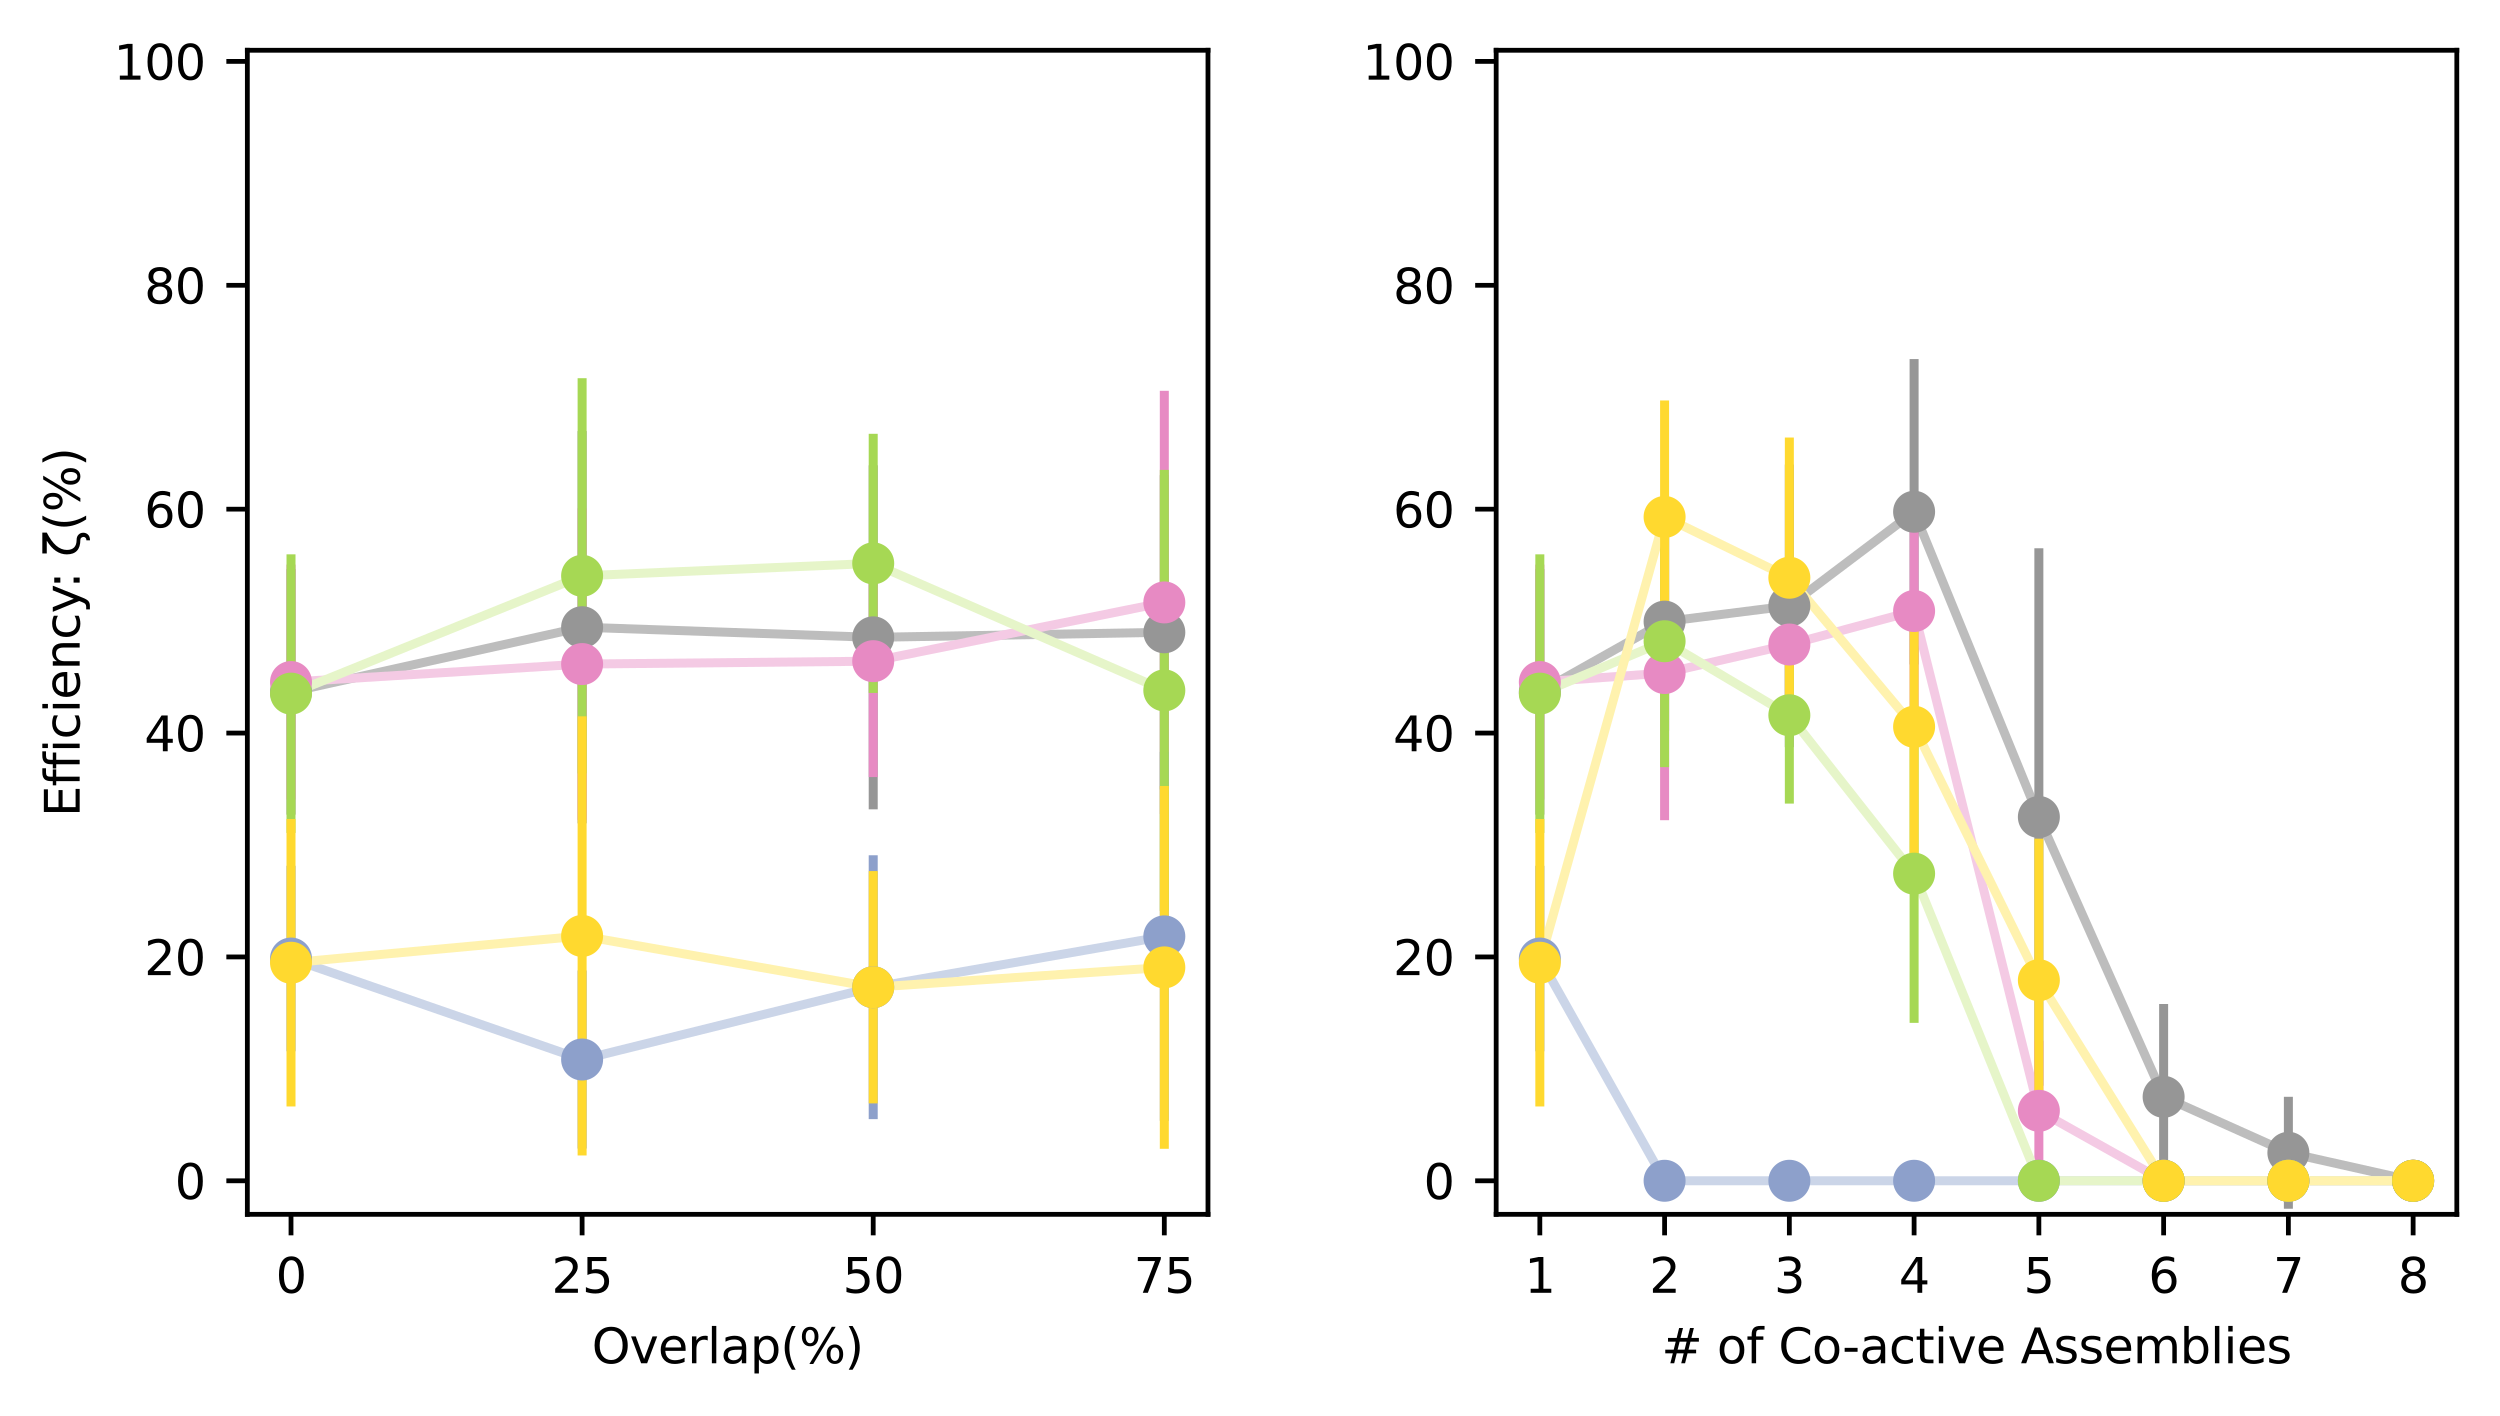 <?xml version="1.0" encoding="utf-8" standalone="no"?>
<!DOCTYPE svg PUBLIC "-//W3C//DTD SVG 1.1//EN"
  "http://www.w3.org/Graphics/SVG/1.1/DTD/svg11.dtd">
<svg xmlns:xlink="http://www.w3.org/1999/xlink" width="416.709pt" height="236.099pt" viewBox="0 0 416.709 236.099" xmlns="http://www.w3.org/2000/svg" version="1.1">
 <defs>
  <style type="text/css">*{stroke-linejoin: round; stroke-linecap: butt}</style>
 </defs>
 <g id="figure_1">
  <g id="patch_1">
   <path d="M 0 236.099 
L 416.709 236.099 
L 416.709 -0 
L 0 -0 
z
" style="fill: #ffffff"/>
  </g>
  <g id="axes_1">
   <g id="patch_2">
    <path d="M 41.229 202.414 
L 201.35 202.414 
L 201.35 8.374 
L 41.229 8.374 
z
" style="fill: #ffffff"/>
   </g>
   <g id="matplotlib.axis_1">
    <g id="xtick_1">
     <g id="line2d_1">
      <defs>
       <path id="me0c9d91243" d="M 0 0 
L 0 3.5 
" style="stroke: #000000; stroke-width: 0.8"/>
      </defs>
      <g>
       <use xlink:href="#me0c9d91243" x="48.507" y="202.414" style="stroke: #000000; stroke-width: 0.8"/>
      </g>
     </g>
     <g id="text_1">
      <!-- 0 -->
      <g transform="translate(45.962 215.492) scale(0.08 -0.08)">
       <defs>
        <path id="DejaVuSans-30" d="M 2034 4250 
Q 1547 4250 1301 3770 
Q 1056 3291 1056 2328 
Q 1056 1369 1301 889 
Q 1547 409 2034 409 
Q 2525 409 2770 889 
Q 3016 1369 3016 2328 
Q 3016 3291 2770 3770 
Q 2525 4250 2034 4250 
z
M 2034 4750 
Q 2819 4750 3233 4129 
Q 3647 3509 3647 2328 
Q 3647 1150 3233 529 
Q 2819 -91 2034 -91 
Q 1250 -91 836 529 
Q 422 1150 422 2328 
Q 422 3509 836 4129 
Q 1250 4750 2034 4750 
z
" transform="scale(0.016)"/>
       </defs>
       <use xlink:href="#DejaVuSans-30"/>
      </g>
     </g>
    </g>
    <g id="xtick_2">
     <g id="line2d_2">
      <g>
       <use xlink:href="#me0c9d91243" x="97.029" y="202.414" style="stroke: #000000; stroke-width: 0.8"/>
      </g>
     </g>
     <g id="text_2">
      <!-- 25 -->
      <g transform="translate(91.939 215.492) scale(0.08 -0.08)">
       <defs>
        <path id="DejaVuSans-32" d="M 1228 531 
L 3431 531 
L 3431 0 
L 469 0 
L 469 531 
Q 828 903 1448 1529 
Q 2069 2156 2228 2338 
Q 2531 2678 2651 2914 
Q 2772 3150 2772 3378 
Q 2772 3750 2511 3984 
Q 2250 4219 1831 4219 
Q 1534 4219 1204 4116 
Q 875 4013 500 3803 
L 500 4441 
Q 881 4594 1212 4672 
Q 1544 4750 1819 4750 
Q 2544 4750 2975 4387 
Q 3406 4025 3406 3419 
Q 3406 3131 3298 2873 
Q 3191 2616 2906 2266 
Q 2828 2175 2409 1742 
Q 1991 1309 1228 531 
z
" transform="scale(0.016)"/>
        <path id="DejaVuSans-35" d="M 691 4666 
L 3169 4666 
L 3169 4134 
L 1269 4134 
L 1269 2991 
Q 1406 3038 1543 3061 
Q 1681 3084 1819 3084 
Q 2600 3084 3056 2656 
Q 3513 2228 3513 1497 
Q 3513 744 3044 326 
Q 2575 -91 1722 -91 
Q 1428 -91 1123 -41 
Q 819 9 494 109 
L 494 744 
Q 775 591 1075 516 
Q 1375 441 1709 441 
Q 2250 441 2565 725 
Q 2881 1009 2881 1497 
Q 2881 1984 2565 2268 
Q 2250 2553 1709 2553 
Q 1456 2553 1204 2497 
Q 953 2441 691 2322 
L 691 4666 
z
" transform="scale(0.016)"/>
       </defs>
       <use xlink:href="#DejaVuSans-32"/>
       <use xlink:href="#DejaVuSans-35" x="63.623"/>
      </g>
     </g>
    </g>
    <g id="xtick_3">
     <g id="line2d_3">
      <g>
       <use xlink:href="#me0c9d91243" x="145.55" y="202.414" style="stroke: #000000; stroke-width: 0.8"/>
      </g>
     </g>
     <g id="text_3">
      <!-- 50 -->
      <g transform="translate(140.46 215.492) scale(0.08 -0.08)">
       <use xlink:href="#DejaVuSans-35"/>
       <use xlink:href="#DejaVuSans-30" x="63.623"/>
      </g>
     </g>
    </g>
    <g id="xtick_4">
     <g id="line2d_4">
      <g>
       <use xlink:href="#me0c9d91243" x="194.072" y="202.414" style="stroke: #000000; stroke-width: 0.8"/>
      </g>
     </g>
     <g id="text_4">
      <!-- 75 -->
      <g transform="translate(188.982 215.492) scale(0.08 -0.08)">
       <defs>
        <path id="DejaVuSans-37" d="M 525 4666 
L 3525 4666 
L 3525 4397 
L 1831 0 
L 1172 0 
L 2766 4134 
L 525 4134 
L 525 4666 
z
" transform="scale(0.016)"/>
       </defs>
       <use xlink:href="#DejaVuSans-37"/>
       <use xlink:href="#DejaVuSans-35" x="63.623"/>
      </g>
     </g>
    </g>
    <g id="text_5">
     <!-- Overlap(%) -->
     <g transform="translate(98.644 227.235) scale(0.08 -0.08)">
      <defs>
       <path id="DejaVuSans-4f" d="M 2522 4238 
Q 1834 4238 1429 3725 
Q 1025 3213 1025 2328 
Q 1025 1447 1429 934 
Q 1834 422 2522 422 
Q 3209 422 3611 934 
Q 4013 1447 4013 2328 
Q 4013 3213 3611 3725 
Q 3209 4238 2522 4238 
z
M 2522 4750 
Q 3503 4750 4090 4092 
Q 4678 3434 4678 2328 
Q 4678 1225 4090 567 
Q 3503 -91 2522 -91 
Q 1538 -91 948 565 
Q 359 1222 359 2328 
Q 359 3434 948 4092 
Q 1538 4750 2522 4750 
z
" transform="scale(0.016)"/>
       <path id="DejaVuSans-76" d="M 191 3500 
L 800 3500 
L 1894 563 
L 2988 3500 
L 3597 3500 
L 2284 0 
L 1503 0 
L 191 3500 
z
" transform="scale(0.016)"/>
       <path id="DejaVuSans-65" d="M 3597 1894 
L 3597 1613 
L 953 1613 
Q 991 1019 1311 708 
Q 1631 397 2203 397 
Q 2534 397 2845 478 
Q 3156 559 3463 722 
L 3463 178 
Q 3153 47 2828 -22 
Q 2503 -91 2169 -91 
Q 1331 -91 842 396 
Q 353 884 353 1716 
Q 353 2575 817 3079 
Q 1281 3584 2069 3584 
Q 2775 3584 3186 3129 
Q 3597 2675 3597 1894 
z
M 3022 2063 
Q 3016 2534 2758 2815 
Q 2500 3097 2075 3097 
Q 1594 3097 1305 2825 
Q 1016 2553 972 2059 
L 3022 2063 
z
" transform="scale(0.016)"/>
       <path id="DejaVuSans-72" d="M 2631 2963 
Q 2534 3019 2420 3045 
Q 2306 3072 2169 3072 
Q 1681 3072 1420 2755 
Q 1159 2438 1159 1844 
L 1159 0 
L 581 0 
L 581 3500 
L 1159 3500 
L 1159 2956 
Q 1341 3275 1631 3429 
Q 1922 3584 2338 3584 
Q 2397 3584 2469 3576 
Q 2541 3569 2628 3553 
L 2631 2963 
z
" transform="scale(0.016)"/>
       <path id="DejaVuSans-6c" d="M 603 4863 
L 1178 4863 
L 1178 0 
L 603 0 
L 603 4863 
z
" transform="scale(0.016)"/>
       <path id="DejaVuSans-61" d="M 2194 1759 
Q 1497 1759 1228 1600 
Q 959 1441 959 1056 
Q 959 750 1161 570 
Q 1363 391 1709 391 
Q 2188 391 2477 730 
Q 2766 1069 2766 1631 
L 2766 1759 
L 2194 1759 
z
M 3341 1997 
L 3341 0 
L 2766 0 
L 2766 531 
Q 2569 213 2275 61 
Q 1981 -91 1556 -91 
Q 1019 -91 701 211 
Q 384 513 384 1019 
Q 384 1609 779 1909 
Q 1175 2209 1959 2209 
L 2766 2209 
L 2766 2266 
Q 2766 2663 2505 2880 
Q 2244 3097 1772 3097 
Q 1472 3097 1187 3025 
Q 903 2953 641 2809 
L 641 3341 
Q 956 3463 1253 3523 
Q 1550 3584 1831 3584 
Q 2591 3584 2966 3190 
Q 3341 2797 3341 1997 
z
" transform="scale(0.016)"/>
       <path id="DejaVuSans-70" d="M 1159 525 
L 1159 -1331 
L 581 -1331 
L 581 3500 
L 1159 3500 
L 1159 2969 
Q 1341 3281 1617 3432 
Q 1894 3584 2278 3584 
Q 2916 3584 3314 3078 
Q 3713 2572 3713 1747 
Q 3713 922 3314 415 
Q 2916 -91 2278 -91 
Q 1894 -91 1617 61 
Q 1341 213 1159 525 
z
M 3116 1747 
Q 3116 2381 2855 2742 
Q 2594 3103 2138 3103 
Q 1681 3103 1420 2742 
Q 1159 2381 1159 1747 
Q 1159 1113 1420 752 
Q 1681 391 2138 391 
Q 2594 391 2855 752 
Q 3116 1113 3116 1747 
z
" transform="scale(0.016)"/>
       <path id="DejaVuSans-28" d="M 1984 4856 
Q 1566 4138 1362 3434 
Q 1159 2731 1159 2009 
Q 1159 1288 1364 580 
Q 1569 -128 1984 -844 
L 1484 -844 
Q 1016 -109 783 600 
Q 550 1309 550 2009 
Q 550 2706 781 3412 
Q 1013 4119 1484 4856 
L 1984 4856 
z
" transform="scale(0.016)"/>
       <path id="DejaVuSans-25" d="M 4653 2053 
Q 4381 2053 4226 1822 
Q 4072 1591 4072 1178 
Q 4072 772 4226 539 
Q 4381 306 4653 306 
Q 4919 306 5073 539 
Q 5228 772 5228 1178 
Q 5228 1588 5073 1820 
Q 4919 2053 4653 2053 
z
M 4653 2450 
Q 5147 2450 5437 2106 
Q 5728 1763 5728 1178 
Q 5728 594 5436 251 
Q 5144 -91 4653 -91 
Q 4153 -91 3862 251 
Q 3572 594 3572 1178 
Q 3572 1766 3864 2108 
Q 4156 2450 4653 2450 
z
M 1428 4353 
Q 1159 4353 1004 4120 
Q 850 3888 850 3481 
Q 850 3069 1003 2837 
Q 1156 2606 1428 2606 
Q 1700 2606 1854 2837 
Q 2009 3069 2009 3481 
Q 2009 3884 1853 4118 
Q 1697 4353 1428 4353 
z
M 4250 4750 
L 4750 4750 
L 1831 -91 
L 1331 -91 
L 4250 4750 
z
M 1428 4750 
Q 1922 4750 2215 4408 
Q 2509 4066 2509 3481 
Q 2509 2891 2217 2550 
Q 1925 2209 1428 2209 
Q 931 2209 642 2551 
Q 353 2894 353 3481 
Q 353 4063 643 4406 
Q 934 4750 1428 4750 
z
" transform="scale(0.016)"/>
       <path id="DejaVuSans-29" d="M 513 4856 
L 1013 4856 
Q 1481 4119 1714 3412 
Q 1947 2706 1947 2009 
Q 1947 1309 1714 600 
Q 1481 -109 1013 -844 
L 513 -844 
Q 928 -128 1133 580 
Q 1338 1288 1338 2009 
Q 1338 2731 1133 3434 
Q 928 4138 513 4856 
z
" transform="scale(0.016)"/>
      </defs>
      <use xlink:href="#DejaVuSans-4f"/>
      <use xlink:href="#DejaVuSans-76" x="78.711"/>
      <use xlink:href="#DejaVuSans-65" x="137.891"/>
      <use xlink:href="#DejaVuSans-72" x="199.414"/>
      <use xlink:href="#DejaVuSans-6c" x="240.527"/>
      <use xlink:href="#DejaVuSans-61" x="268.311"/>
      <use xlink:href="#DejaVuSans-70" x="329.59"/>
      <use xlink:href="#DejaVuSans-28" x="393.066"/>
      <use xlink:href="#DejaVuSans-25" x="432.08"/>
      <use xlink:href="#DejaVuSans-29" x="527.1"/>
     </g>
    </g>
   </g>
   <g id="matplotlib.axis_2">
    <g id="ytick_1">
     <g id="line2d_5">
      <defs>
       <path id="mbb89f19260" d="M 0 0 
L -3.5 0 
" style="stroke: #000000; stroke-width: 0.8"/>
      </defs>
      <g>
       <use xlink:href="#mbb89f19260" x="41.229" y="196.816" style="stroke: #000000; stroke-width: 0.8"/>
      </g>
     </g>
     <g id="text_6">
      <!-- 0 -->
      <g transform="translate(29.139 199.856) scale(0.08 -0.08)">
       <use xlink:href="#DejaVuSans-30"/>
      </g>
     </g>
    </g>
    <g id="ytick_2">
     <g id="line2d_6">
      <g>
       <use xlink:href="#mbb89f19260" x="41.229" y="159.501" style="stroke: #000000; stroke-width: 0.8"/>
      </g>
     </g>
     <g id="text_7">
      <!-- 20 -->
      <g transform="translate(24.049 162.54) scale(0.08 -0.08)">
       <use xlink:href="#DejaVuSans-32"/>
       <use xlink:href="#DejaVuSans-30" x="63.623"/>
      </g>
     </g>
    </g>
    <g id="ytick_3">
     <g id="line2d_7">
      <g>
       <use xlink:href="#mbb89f19260" x="41.229" y="122.186" style="stroke: #000000; stroke-width: 0.8"/>
      </g>
     </g>
     <g id="text_8">
      <!-- 40 -->
      <g transform="translate(24.049 125.225) scale(0.08 -0.08)">
       <defs>
        <path id="DejaVuSans-34" d="M 2419 4116 
L 825 1625 
L 2419 1625 
L 2419 4116 
z
M 2253 4666 
L 3047 4666 
L 3047 1625 
L 3713 1625 
L 3713 1100 
L 3047 1100 
L 3047 0 
L 2419 0 
L 2419 1100 
L 313 1100 
L 313 1709 
L 2253 4666 
z
" transform="scale(0.016)"/>
       </defs>
       <use xlink:href="#DejaVuSans-34"/>
       <use xlink:href="#DejaVuSans-30" x="63.623"/>
      </g>
     </g>
    </g>
    <g id="ytick_4">
     <g id="line2d_8">
      <g>
       <use xlink:href="#mbb89f19260" x="41.229" y="84.87" style="stroke: #000000; stroke-width: 0.8"/>
      </g>
     </g>
     <g id="text_9">
      <!-- 60 -->
      <g transform="translate(24.049 87.91) scale(0.08 -0.08)">
       <defs>
        <path id="DejaVuSans-36" d="M 2113 2584 
Q 1688 2584 1439 2293 
Q 1191 2003 1191 1497 
Q 1191 994 1439 701 
Q 1688 409 2113 409 
Q 2538 409 2786 701 
Q 3034 994 3034 1497 
Q 3034 2003 2786 2293 
Q 2538 2584 2113 2584 
z
M 3366 4563 
L 3366 3988 
Q 3128 4100 2886 4159 
Q 2644 4219 2406 4219 
Q 1781 4219 1451 3797 
Q 1122 3375 1075 2522 
Q 1259 2794 1537 2939 
Q 1816 3084 2150 3084 
Q 2853 3084 3261 2657 
Q 3669 2231 3669 1497 
Q 3669 778 3244 343 
Q 2819 -91 2113 -91 
Q 1303 -91 875 529 
Q 447 1150 447 2328 
Q 447 3434 972 4092 
Q 1497 4750 2381 4750 
Q 2619 4750 2861 4703 
Q 3103 4656 3366 4563 
z
" transform="scale(0.016)"/>
       </defs>
       <use xlink:href="#DejaVuSans-36"/>
       <use xlink:href="#DejaVuSans-30" x="63.623"/>
      </g>
     </g>
    </g>
    <g id="ytick_5">
     <g id="line2d_9">
      <g>
       <use xlink:href="#mbb89f19260" x="41.229" y="47.555" style="stroke: #000000; stroke-width: 0.8"/>
      </g>
     </g>
     <g id="text_10">
      <!-- 80 -->
      <g transform="translate(24.049 50.594) scale(0.08 -0.08)">
       <defs>
        <path id="DejaVuSans-38" d="M 2034 2216 
Q 1584 2216 1326 1975 
Q 1069 1734 1069 1313 
Q 1069 891 1326 650 
Q 1584 409 2034 409 
Q 2484 409 2743 651 
Q 3003 894 3003 1313 
Q 3003 1734 2745 1975 
Q 2488 2216 2034 2216 
z
M 1403 2484 
Q 997 2584 770 2862 
Q 544 3141 544 3541 
Q 544 4100 942 4425 
Q 1341 4750 2034 4750 
Q 2731 4750 3128 4425 
Q 3525 4100 3525 3541 
Q 3525 3141 3298 2862 
Q 3072 2584 2669 2484 
Q 3125 2378 3379 2068 
Q 3634 1759 3634 1313 
Q 3634 634 3220 271 
Q 2806 -91 2034 -91 
Q 1263 -91 848 271 
Q 434 634 434 1313 
Q 434 1759 690 2068 
Q 947 2378 1403 2484 
z
M 1172 3481 
Q 1172 3119 1398 2916 
Q 1625 2713 2034 2713 
Q 2441 2713 2670 2916 
Q 2900 3119 2900 3481 
Q 2900 3844 2670 4047 
Q 2441 4250 2034 4250 
Q 1625 4250 1398 4047 
Q 1172 3844 1172 3481 
z
" transform="scale(0.016)"/>
       </defs>
       <use xlink:href="#DejaVuSans-38"/>
       <use xlink:href="#DejaVuSans-30" x="63.623"/>
      </g>
     </g>
    </g>
    <g id="ytick_6">
     <g id="line2d_10">
      <g>
       <use xlink:href="#mbb89f19260" x="41.229" y="10.239" style="stroke: #000000; stroke-width: 0.8"/>
      </g>
     </g>
     <g id="text_11">
      <!-- 100 -->
      <g transform="translate(18.959 13.279) scale(0.08 -0.08)">
       <defs>
        <path id="DejaVuSans-31" d="M 794 531 
L 1825 531 
L 1825 4091 
L 703 3866 
L 703 4441 
L 1819 4666 
L 2450 4666 
L 2450 531 
L 3481 531 
L 3481 0 
L 794 0 
L 794 531 
z
" transform="scale(0.016)"/>
       </defs>
       <use xlink:href="#DejaVuSans-31"/>
       <use xlink:href="#DejaVuSans-30" x="63.623"/>
       <use xlink:href="#DejaVuSans-30" x="127.246"/>
      </g>
     </g>
    </g>
    <g id="text_12">
     <!-- Efficiency: ζ(%) -->
     <g transform="translate(13.279 136.149) rotate(-90) scale(0.08 -0.08)">
      <defs>
       <path id="DejaVuSans-45" d="M 628 4666 
L 3578 4666 
L 3578 4134 
L 1259 4134 
L 1259 2753 
L 3481 2753 
L 3481 2222 
L 1259 2222 
L 1259 531 
L 3634 531 
L 3634 0 
L 628 0 
L 628 4666 
z
" transform="scale(0.016)"/>
       <path id="DejaVuSans-66" d="M 2375 4863 
L 2375 4384 
L 1825 4384 
Q 1516 4384 1395 4259 
Q 1275 4134 1275 3809 
L 1275 3500 
L 2222 3500 
L 2222 3053 
L 1275 3053 
L 1275 0 
L 697 0 
L 697 3053 
L 147 3053 
L 147 3500 
L 697 3500 
L 697 3744 
Q 697 4328 969 4595 
Q 1241 4863 1831 4863 
L 2375 4863 
z
" transform="scale(0.016)"/>
       <path id="DejaVuSans-69" d="M 603 3500 
L 1178 3500 
L 1178 0 
L 603 0 
L 603 3500 
z
M 603 4863 
L 1178 4863 
L 1178 4134 
L 603 4134 
L 603 4863 
z
" transform="scale(0.016)"/>
       <path id="DejaVuSans-63" d="M 3122 3366 
L 3122 2828 
Q 2878 2963 2633 3030 
Q 2388 3097 2138 3097 
Q 1578 3097 1268 2742 
Q 959 2388 959 1747 
Q 959 1106 1268 751 
Q 1578 397 2138 397 
Q 2388 397 2633 464 
Q 2878 531 3122 666 
L 3122 134 
Q 2881 22 2623 -34 
Q 2366 -91 2075 -91 
Q 1284 -91 818 406 
Q 353 903 353 1747 
Q 353 2603 823 3093 
Q 1294 3584 2113 3584 
Q 2378 3584 2631 3529 
Q 2884 3475 3122 3366 
z
" transform="scale(0.016)"/>
       <path id="DejaVuSans-6e" d="M 3513 2113 
L 3513 0 
L 2938 0 
L 2938 2094 
Q 2938 2591 2744 2837 
Q 2550 3084 2163 3084 
Q 1697 3084 1428 2787 
Q 1159 2491 1159 1978 
L 1159 0 
L 581 0 
L 581 3500 
L 1159 3500 
L 1159 2956 
Q 1366 3272 1645 3428 
Q 1925 3584 2291 3584 
Q 2894 3584 3203 3211 
Q 3513 2838 3513 2113 
z
" transform="scale(0.016)"/>
       <path id="DejaVuSans-79" d="M 2059 -325 
Q 1816 -950 1584 -1140 
Q 1353 -1331 966 -1331 
L 506 -1331 
L 506 -850 
L 844 -850 
Q 1081 -850 1212 -737 
Q 1344 -625 1503 -206 
L 1606 56 
L 191 3500 
L 800 3500 
L 1894 763 
L 2988 3500 
L 3597 3500 
L 2059 -325 
z
" transform="scale(0.016)"/>
       <path id="DejaVuSans-3a" d="M 750 794 
L 1409 794 
L 1409 0 
L 750 0 
L 750 794 
z
M 750 3309 
L 1409 3309 
L 1409 2516 
L 750 2516 
L 750 3309 
z
" transform="scale(0.016)"/>
       <path id="DejaVuSans-20" transform="scale(0.016)"/>
       <path id="DejaVuSans-3b6" d="M 2231 397 
Q 2644 394 2891 159 
Q 3153 -88 3153 -463 
Q 3153 -822 2922 -1072 
Q 2672 -1344 2163 -1344 
Q 2163 -1109 2163 -872 
Q 2378 -888 2509 -750 
Q 2609 -641 2609 -525 
Q 2609 -359 2509 -222 
Q 2413 -91 2231 -91 
Q 338 -91 334 1669 
Q 334 3206 2119 4284 
L 456 4284 
L 456 4863 
L 3175 4863 
L 3175 4284 
Q 913 3147 913 1669 
Q 913 397 2231 397 
z
" transform="scale(0.016)"/>
      </defs>
      <use xlink:href="#DejaVuSans-45"/>
      <use xlink:href="#DejaVuSans-66" x="63.184"/>
      <use xlink:href="#DejaVuSans-66" x="98.389"/>
      <use xlink:href="#DejaVuSans-69" x="133.594"/>
      <use xlink:href="#DejaVuSans-63" x="161.377"/>
      <use xlink:href="#DejaVuSans-69" x="216.357"/>
      <use xlink:href="#DejaVuSans-65" x="244.141"/>
      <use xlink:href="#DejaVuSans-6e" x="305.664"/>
      <use xlink:href="#DejaVuSans-63" x="369.043"/>
      <use xlink:href="#DejaVuSans-79" x="424.023"/>
      <use xlink:href="#DejaVuSans-3a" x="475.953"/>
      <use xlink:href="#DejaVuSans-20" x="509.645"/>
      <use xlink:href="#DejaVuSans-3b6" x="541.432"/>
      <use xlink:href="#DejaVuSans-28" x="595.826"/>
      <use xlink:href="#DejaVuSans-25" x="634.84"/>
      <use xlink:href="#DejaVuSans-29" x="729.859"/>
     </g>
    </g>
   </g>
   <g id="line2d_11">
    <path d="M 48.507 115.324 
L 97.029 104.545 
L 145.55 106.235 
L 194.072 105.393 
" clip-path="url(#p2a5ae0028b)" style="fill: none; stroke: #bdbdbd; stroke-width: 1.5; stroke-linecap: square"/>
   </g>
   <g id="LineCollection_1">
    <path d="M 48.507 135.779 
L 48.507 94.869 
" clip-path="url(#p2a5ae0028b)" style="fill: none; stroke: #969696; stroke-width: 1.5"/>
    <path d="M 97.029 137.237 
L 97.029 71.854 
" clip-path="url(#p2a5ae0028b)" style="fill: none; stroke: #969696; stroke-width: 1.5"/>
    <path d="M 145.55 134.903 
L 145.55 77.566 
" clip-path="url(#p2a5ae0028b)" style="fill: none; stroke: #969696; stroke-width: 1.5"/>
    <path d="M 194.072 131.591 
L 194.072 79.195 
" clip-path="url(#p2a5ae0028b)" style="fill: none; stroke: #969696; stroke-width: 1.5"/>
   </g>
   <g id="line2d_12">
    <path d="M 48.507 113.684 
L 97.029 110.689 
L 145.55 110.209 
L 194.072 100.414 
" clip-path="url(#p2a5ae0028b)" style="fill: none; stroke: #f4cae4; stroke-width: 1.5; stroke-linecap: square"/>
   </g>
   <g id="LineCollection_2">
    <path d="M 48.507 133.258 
L 48.507 94.109 
" clip-path="url(#p2a5ae0028b)" style="fill: none; stroke: #e78ac3; stroke-width: 1.5"/>
    <path d="M 97.029 136.659 
L 97.029 84.72 
" clip-path="url(#p2a5ae0028b)" style="fill: none; stroke: #e78ac3; stroke-width: 1.5"/>
    <path d="M 145.55 129.525 
L 145.55 90.894 
" clip-path="url(#p2a5ae0028b)" style="fill: none; stroke: #e78ac3; stroke-width: 1.5"/>
    <path d="M 194.072 135.692 
L 194.072 65.135 
" clip-path="url(#p2a5ae0028b)" style="fill: none; stroke: #e78ac3; stroke-width: 1.5"/>
   </g>
   <g id="line2d_13">
    <path d="M 48.507 159.773 
L 97.029 176.604 
L 145.55 164.554 
L 194.072 156.078 
" clip-path="url(#p2a5ae0028b)" style="fill: none; stroke: #cbd5e8; stroke-width: 1.5; stroke-linecap: square"/>
   </g>
   <g id="LineCollection_3">
    <path d="M 48.507 175.228 
L 48.507 144.318 
" clip-path="url(#p2a5ae0028b)" style="fill: none; stroke: #8da0cb; stroke-width: 1.5"/>
    <path d="M 97.029 191.436 
L 97.029 161.772 
" clip-path="url(#p2a5ae0028b)" style="fill: none; stroke: #8da0cb; stroke-width: 1.5"/>
    <path d="M 145.55 186.546 
L 145.55 142.562 
" clip-path="url(#p2a5ae0028b)" style="fill: none; stroke: #8da0cb; stroke-width: 1.5"/>
    <path d="M 194.072 186.835 
L 194.072 125.321 
" clip-path="url(#p2a5ae0028b)" style="fill: none; stroke: #8da0cb; stroke-width: 1.5"/>
   </g>
   <g id="line2d_14">
    <path d="M 48.507 115.616 
L 97.029 95.977 
L 145.55 93.904 
L 194.072 115.081 
" clip-path="url(#p2a5ae0028b)" style="fill: none; stroke: #e6f5c9; stroke-width: 1.5; stroke-linecap: square"/>
   </g>
   <g id="LineCollection_4">
    <path d="M 48.507 138.835 
L 48.507 92.398 
" clip-path="url(#p2a5ae0028b)" style="fill: none; stroke: #a6d854; stroke-width: 1.5"/>
    <path d="M 97.029 128.909 
L 97.029 63.045 
" clip-path="url(#p2a5ae0028b)" style="fill: none; stroke: #a6d854; stroke-width: 1.5"/>
    <path d="M 145.55 115.502 
L 145.55 72.305 
" clip-path="url(#p2a5ae0028b)" style="fill: none; stroke: #a6d854; stroke-width: 1.5"/>
    <path d="M 194.072 151.842 
L 194.072 78.32 
" clip-path="url(#p2a5ae0028b)" style="fill: none; stroke: #a6d854; stroke-width: 1.5"/>
   </g>
   <g id="line2d_15">
    <path d="M 48.507 160.473 
L 97.029 156.003 
L 145.55 164.554 
L 194.072 161.25 
" clip-path="url(#p2a5ae0028b)" style="fill: none; stroke: #fff2ae; stroke-width: 1.5; stroke-linecap: square"/>
   </g>
   <g id="LineCollection_5">
    <path d="M 48.507 184.435 
L 48.507 136.511 
" clip-path="url(#p2a5ae0028b)" style="fill: none; stroke: #ffd92f; stroke-width: 1.5"/>
    <path d="M 97.029 192.6 
L 97.029 119.405 
" clip-path="url(#p2a5ae0028b)" style="fill: none; stroke: #ffd92f; stroke-width: 1.5"/>
    <path d="M 145.55 183.915 
L 145.55 145.193 
" clip-path="url(#p2a5ae0028b)" style="fill: none; stroke: #ffd92f; stroke-width: 1.5"/>
    <path d="M 194.072 191.485 
L 194.072 131.016 
" clip-path="url(#p2a5ae0028b)" style="fill: none; stroke: #ffd92f; stroke-width: 1.5"/>
   </g>
   <g id="line2d_16">
    <defs>
     <path id="m68bb427d87" d="M 0 3 
C 0.796 3 1.559 2.684 2.121 2.121 
C 2.684 1.559 3 0.796 3 0 
C 3 -0.796 2.684 -1.559 2.121 -2.121 
C 1.559 -2.684 0.796 -3 0 -3 
C -0.796 -3 -1.559 -2.684 -2.121 -2.121 
C -2.684 -1.559 -3 -0.796 -3 0 
C -3 0.796 -2.684 1.559 -2.121 2.121 
C -1.559 2.684 -0.796 3 0 3 
z
" style="stroke: #969696"/>
    </defs>
    <g clip-path="url(#p2a5ae0028b)">
     <use xlink:href="#m68bb427d87" x="48.507" y="115.324" style="fill: #969696; stroke: #969696"/>
     <use xlink:href="#m68bb427d87" x="97.029" y="104.545" style="fill: #969696; stroke: #969696"/>
     <use xlink:href="#m68bb427d87" x="145.55" y="106.235" style="fill: #969696; stroke: #969696"/>
     <use xlink:href="#m68bb427d87" x="194.072" y="105.393" style="fill: #969696; stroke: #969696"/>
    </g>
   </g>
   <g id="line2d_17">
    <defs>
     <path id="m1525d26ff4" d="M 0 3 
C 0.796 3 1.559 2.684 2.121 2.121 
C 2.684 1.559 3 0.796 3 0 
C 3 -0.796 2.684 -1.559 2.121 -2.121 
C 1.559 -2.684 0.796 -3 0 -3 
C -0.796 -3 -1.559 -2.684 -2.121 -2.121 
C -2.684 -1.559 -3 -0.796 -3 0 
C -3 0.796 -2.684 1.559 -2.121 2.121 
C -1.559 2.684 -0.796 3 0 3 
z
" style="stroke: #e78ac3"/>
    </defs>
    <g clip-path="url(#p2a5ae0028b)">
     <use xlink:href="#m1525d26ff4" x="48.507" y="113.684" style="fill: #e78ac3; stroke: #e78ac3"/>
     <use xlink:href="#m1525d26ff4" x="97.029" y="110.689" style="fill: #e78ac3; stroke: #e78ac3"/>
     <use xlink:href="#m1525d26ff4" x="145.55" y="110.209" style="fill: #e78ac3; stroke: #e78ac3"/>
     <use xlink:href="#m1525d26ff4" x="194.072" y="100.414" style="fill: #e78ac3; stroke: #e78ac3"/>
    </g>
   </g>
   <g id="line2d_18">
    <defs>
     <path id="m585cfb7d68" d="M 0 3 
C 0.796 3 1.559 2.684 2.121 2.121 
C 2.684 1.559 3 0.796 3 0 
C 3 -0.796 2.684 -1.559 2.121 -2.121 
C 1.559 -2.684 0.796 -3 0 -3 
C -0.796 -3 -1.559 -2.684 -2.121 -2.121 
C -2.684 -1.559 -3 -0.796 -3 0 
C -3 0.796 -2.684 1.559 -2.121 2.121 
C -1.559 2.684 -0.796 3 0 3 
z
" style="stroke: #8da0cb"/>
    </defs>
    <g clip-path="url(#p2a5ae0028b)">
     <use xlink:href="#m585cfb7d68" x="48.507" y="159.773" style="fill: #8da0cb; stroke: #8da0cb"/>
     <use xlink:href="#m585cfb7d68" x="97.029" y="176.604" style="fill: #8da0cb; stroke: #8da0cb"/>
     <use xlink:href="#m585cfb7d68" x="145.55" y="164.554" style="fill: #8da0cb; stroke: #8da0cb"/>
     <use xlink:href="#m585cfb7d68" x="194.072" y="156.078" style="fill: #8da0cb; stroke: #8da0cb"/>
    </g>
   </g>
   <g id="line2d_19">
    <defs>
     <path id="mceb3fc3f71" d="M 0 3 
C 0.796 3 1.559 2.684 2.121 2.121 
C 2.684 1.559 3 0.796 3 0 
C 3 -0.796 2.684 -1.559 2.121 -2.121 
C 1.559 -2.684 0.796 -3 0 -3 
C -0.796 -3 -1.559 -2.684 -2.121 -2.121 
C -2.684 -1.559 -3 -0.796 -3 0 
C -3 0.796 -2.684 1.559 -2.121 2.121 
C -1.559 2.684 -0.796 3 0 3 
z
" style="stroke: #a6d854"/>
    </defs>
    <g clip-path="url(#p2a5ae0028b)">
     <use xlink:href="#mceb3fc3f71" x="48.507" y="115.616" style="fill: #a6d854; stroke: #a6d854"/>
     <use xlink:href="#mceb3fc3f71" x="97.029" y="95.977" style="fill: #a6d854; stroke: #a6d854"/>
     <use xlink:href="#mceb3fc3f71" x="145.55" y="93.904" style="fill: #a6d854; stroke: #a6d854"/>
     <use xlink:href="#mceb3fc3f71" x="194.072" y="115.081" style="fill: #a6d854; stroke: #a6d854"/>
    </g>
   </g>
   <g id="line2d_20">
    <defs>
     <path id="mc378789457" d="M 0 3 
C 0.796 3 1.559 2.684 2.121 2.121 
C 2.684 1.559 3 0.796 3 0 
C 3 -0.796 2.684 -1.559 2.121 -2.121 
C 1.559 -2.684 0.796 -3 0 -3 
C -0.796 -3 -1.559 -2.684 -2.121 -2.121 
C -2.684 -1.559 -3 -0.796 -3 0 
C -3 0.796 -2.684 1.559 -2.121 2.121 
C -1.559 2.684 -0.796 3 0 3 
z
" style="stroke: #ffd92f"/>
    </defs>
    <g clip-path="url(#p2a5ae0028b)">
     <use xlink:href="#mc378789457" x="48.507" y="160.473" style="fill: #ffd92f; stroke: #ffd92f"/>
     <use xlink:href="#mc378789457" x="97.029" y="156.003" style="fill: #ffd92f; stroke: #ffd92f"/>
     <use xlink:href="#mc378789457" x="145.55" y="164.554" style="fill: #ffd92f; stroke: #ffd92f"/>
     <use xlink:href="#mc378789457" x="194.072" y="161.25" style="fill: #ffd92f; stroke: #ffd92f"/>
    </g>
   </g>
   <g id="patch_3">
    <path d="M 41.229 202.414 
L 41.229 8.374 
" style="fill: none; stroke: #000000; stroke-width: 0.8; stroke-linejoin: miter; stroke-linecap: square"/>
   </g>
   <g id="patch_4">
    <path d="M 201.35 202.414 
L 201.35 8.374 
" style="fill: none; stroke: #000000; stroke-width: 0.8; stroke-linejoin: miter; stroke-linecap: square"/>
   </g>
   <g id="patch_5">
    <path d="M 41.229 202.414 
L 201.35 202.414 
" style="fill: none; stroke: #000000; stroke-width: 0.8; stroke-linejoin: miter; stroke-linecap: square"/>
   </g>
   <g id="patch_6">
    <path d="M 41.229 8.374 
L 201.35 8.374 
" style="fill: none; stroke: #000000; stroke-width: 0.8; stroke-linejoin: miter; stroke-linecap: square"/>
   </g>
  </g>
  <g id="axes_2">
   <g id="patch_7">
    <path d="M 249.387 202.414 
L 409.509 202.414 
L 409.509 8.374 
L 249.387 8.374 
z
" style="fill: #ffffff"/>
   </g>
   <g id="matplotlib.axis_3">
    <g id="xtick_5">
     <g id="line2d_21">
      <g>
       <use xlink:href="#me0c9d91243" x="256.665" y="202.414" style="stroke: #000000; stroke-width: 0.8"/>
      </g>
     </g>
     <g id="text_13">
      <!-- 1 -->
      <g transform="translate(254.12 215.492) scale(0.08 -0.08)">
       <use xlink:href="#DejaVuSans-31"/>
      </g>
     </g>
    </g>
    <g id="xtick_6">
     <g id="line2d_22">
      <g>
       <use xlink:href="#me0c9d91243" x="277.46" y="202.414" style="stroke: #000000; stroke-width: 0.8"/>
      </g>
     </g>
     <g id="text_14">
      <!-- 2 -->
      <g transform="translate(274.915 215.492) scale(0.08 -0.08)">
       <use xlink:href="#DejaVuSans-32"/>
      </g>
     </g>
    </g>
    <g id="xtick_7">
     <g id="line2d_23">
      <g>
       <use xlink:href="#me0c9d91243" x="298.255" y="202.414" style="stroke: #000000; stroke-width: 0.8"/>
      </g>
     </g>
     <g id="text_15">
      <!-- 3 -->
      <g transform="translate(295.71 215.492) scale(0.08 -0.08)">
       <defs>
        <path id="DejaVuSans-33" d="M 2597 2516 
Q 3050 2419 3304 2112 
Q 3559 1806 3559 1356 
Q 3559 666 3084 287 
Q 2609 -91 1734 -91 
Q 1441 -91 1130 -33 
Q 819 25 488 141 
L 488 750 
Q 750 597 1062 519 
Q 1375 441 1716 441 
Q 2309 441 2620 675 
Q 2931 909 2931 1356 
Q 2931 1769 2642 2001 
Q 2353 2234 1838 2234 
L 1294 2234 
L 1294 2753 
L 1863 2753 
Q 2328 2753 2575 2939 
Q 2822 3125 2822 3475 
Q 2822 3834 2567 4026 
Q 2313 4219 1838 4219 
Q 1578 4219 1281 4162 
Q 984 4106 628 3988 
L 628 4550 
Q 988 4650 1302 4700 
Q 1616 4750 1894 4750 
Q 2613 4750 3031 4423 
Q 3450 4097 3450 3541 
Q 3450 3153 3228 2886 
Q 3006 2619 2597 2516 
z
" transform="scale(0.016)"/>
       </defs>
       <use xlink:href="#DejaVuSans-33"/>
      </g>
     </g>
    </g>
    <g id="xtick_8">
     <g id="line2d_24">
      <g>
       <use xlink:href="#me0c9d91243" x="319.05" y="202.414" style="stroke: #000000; stroke-width: 0.8"/>
      </g>
     </g>
     <g id="text_16">
      <!-- 4 -->
      <g transform="translate(316.505 215.492) scale(0.08 -0.08)">
       <use xlink:href="#DejaVuSans-34"/>
      </g>
     </g>
    </g>
    <g id="xtick_9">
     <g id="line2d_25">
      <g>
       <use xlink:href="#me0c9d91243" x="339.845" y="202.414" style="stroke: #000000; stroke-width: 0.8"/>
      </g>
     </g>
     <g id="text_17">
      <!-- 5 -->
      <g transform="translate(337.3 215.492) scale(0.08 -0.08)">
       <use xlink:href="#DejaVuSans-35"/>
      </g>
     </g>
    </g>
    <g id="xtick_10">
     <g id="line2d_26">
      <g>
       <use xlink:href="#me0c9d91243" x="360.64" y="202.414" style="stroke: #000000; stroke-width: 0.8"/>
      </g>
     </g>
     <g id="text_18">
      <!-- 6 -->
      <g transform="translate(358.095 215.492) scale(0.08 -0.08)">
       <use xlink:href="#DejaVuSans-36"/>
      </g>
     </g>
    </g>
    <g id="xtick_11">
     <g id="line2d_27">
      <g>
       <use xlink:href="#me0c9d91243" x="381.435" y="202.414" style="stroke: #000000; stroke-width: 0.8"/>
      </g>
     </g>
     <g id="text_19">
      <!-- 7 -->
      <g transform="translate(378.89 215.492) scale(0.08 -0.08)">
       <use xlink:href="#DejaVuSans-37"/>
      </g>
     </g>
    </g>
    <g id="xtick_12">
     <g id="line2d_28">
      <g>
       <use xlink:href="#me0c9d91243" x="402.23" y="202.414" style="stroke: #000000; stroke-width: 0.8"/>
      </g>
     </g>
     <g id="text_20">
      <!-- 8 -->
      <g transform="translate(399.685 215.492) scale(0.08 -0.08)">
       <use xlink:href="#DejaVuSans-38"/>
      </g>
     </g>
    </g>
    <g id="text_21">
     <!-- # of Co-active Assemblies -->
     <g transform="translate(276.941 227.235) scale(0.08 -0.08)">
      <defs>
       <path id="DejaVuSans-23" d="M 3272 2816 
L 2363 2816 
L 2100 1772 
L 3016 1772 
L 3272 2816 
z
M 2803 4594 
L 2478 3297 
L 3391 3297 
L 3719 4594 
L 4219 4594 
L 3897 3297 
L 4872 3297 
L 4872 2816 
L 3775 2816 
L 3519 1772 
L 4513 1772 
L 4513 1294 
L 3397 1294 
L 3072 0 
L 2572 0 
L 2894 1294 
L 1978 1294 
L 1656 0 
L 1153 0 
L 1478 1294 
L 494 1294 
L 494 1772 
L 1594 1772 
L 1856 2816 
L 850 2816 
L 850 3297 
L 1978 3297 
L 2297 4594 
L 2803 4594 
z
" transform="scale(0.016)"/>
       <path id="DejaVuSans-6f" d="M 1959 3097 
Q 1497 3097 1228 2736 
Q 959 2375 959 1747 
Q 959 1119 1226 758 
Q 1494 397 1959 397 
Q 2419 397 2687 759 
Q 2956 1122 2956 1747 
Q 2956 2369 2687 2733 
Q 2419 3097 1959 3097 
z
M 1959 3584 
Q 2709 3584 3137 3096 
Q 3566 2609 3566 1747 
Q 3566 888 3137 398 
Q 2709 -91 1959 -91 
Q 1206 -91 779 398 
Q 353 888 353 1747 
Q 353 2609 779 3096 
Q 1206 3584 1959 3584 
z
" transform="scale(0.016)"/>
       <path id="DejaVuSans-43" d="M 4122 4306 
L 4122 3641 
Q 3803 3938 3442 4084 
Q 3081 4231 2675 4231 
Q 1875 4231 1450 3742 
Q 1025 3253 1025 2328 
Q 1025 1406 1450 917 
Q 1875 428 2675 428 
Q 3081 428 3442 575 
Q 3803 722 4122 1019 
L 4122 359 
Q 3791 134 3420 21 
Q 3050 -91 2638 -91 
Q 1578 -91 968 557 
Q 359 1206 359 2328 
Q 359 3453 968 4101 
Q 1578 4750 2638 4750 
Q 3056 4750 3426 4639 
Q 3797 4528 4122 4306 
z
" transform="scale(0.016)"/>
       <path id="DejaVuSans-2d" d="M 313 2009 
L 1997 2009 
L 1997 1497 
L 313 1497 
L 313 2009 
z
" transform="scale(0.016)"/>
       <path id="DejaVuSans-74" d="M 1172 4494 
L 1172 3500 
L 2356 3500 
L 2356 3053 
L 1172 3053 
L 1172 1153 
Q 1172 725 1289 603 
Q 1406 481 1766 481 
L 2356 481 
L 2356 0 
L 1766 0 
Q 1100 0 847 248 
Q 594 497 594 1153 
L 594 3053 
L 172 3053 
L 172 3500 
L 594 3500 
L 594 4494 
L 1172 4494 
z
" transform="scale(0.016)"/>
       <path id="DejaVuSans-41" d="M 2188 4044 
L 1331 1722 
L 3047 1722 
L 2188 4044 
z
M 1831 4666 
L 2547 4666 
L 4325 0 
L 3669 0 
L 3244 1197 
L 1141 1197 
L 716 0 
L 50 0 
L 1831 4666 
z
" transform="scale(0.016)"/>
       <path id="DejaVuSans-73" d="M 2834 3397 
L 2834 2853 
Q 2591 2978 2328 3040 
Q 2066 3103 1784 3103 
Q 1356 3103 1142 2972 
Q 928 2841 928 2578 
Q 928 2378 1081 2264 
Q 1234 2150 1697 2047 
L 1894 2003 
Q 2506 1872 2764 1633 
Q 3022 1394 3022 966 
Q 3022 478 2636 193 
Q 2250 -91 1575 -91 
Q 1294 -91 989 -36 
Q 684 19 347 128 
L 347 722 
Q 666 556 975 473 
Q 1284 391 1588 391 
Q 1994 391 2212 530 
Q 2431 669 2431 922 
Q 2431 1156 2273 1281 
Q 2116 1406 1581 1522 
L 1381 1569 
Q 847 1681 609 1914 
Q 372 2147 372 2553 
Q 372 3047 722 3315 
Q 1072 3584 1716 3584 
Q 2034 3584 2315 3537 
Q 2597 3491 2834 3397 
z
" transform="scale(0.016)"/>
       <path id="DejaVuSans-6d" d="M 3328 2828 
Q 3544 3216 3844 3400 
Q 4144 3584 4550 3584 
Q 5097 3584 5394 3201 
Q 5691 2819 5691 2113 
L 5691 0 
L 5113 0 
L 5113 2094 
Q 5113 2597 4934 2840 
Q 4756 3084 4391 3084 
Q 3944 3084 3684 2787 
Q 3425 2491 3425 1978 
L 3425 0 
L 2847 0 
L 2847 2094 
Q 2847 2600 2669 2842 
Q 2491 3084 2119 3084 
Q 1678 3084 1418 2786 
Q 1159 2488 1159 1978 
L 1159 0 
L 581 0 
L 581 3500 
L 1159 3500 
L 1159 2956 
Q 1356 3278 1631 3431 
Q 1906 3584 2284 3584 
Q 2666 3584 2933 3390 
Q 3200 3197 3328 2828 
z
" transform="scale(0.016)"/>
       <path id="DejaVuSans-62" d="M 3116 1747 
Q 3116 2381 2855 2742 
Q 2594 3103 2138 3103 
Q 1681 3103 1420 2742 
Q 1159 2381 1159 1747 
Q 1159 1113 1420 752 
Q 1681 391 2138 391 
Q 2594 391 2855 752 
Q 3116 1113 3116 1747 
z
M 1159 2969 
Q 1341 3281 1617 3432 
Q 1894 3584 2278 3584 
Q 2916 3584 3314 3078 
Q 3713 2572 3713 1747 
Q 3713 922 3314 415 
Q 2916 -91 2278 -91 
Q 1894 -91 1617 61 
Q 1341 213 1159 525 
L 1159 0 
L 581 0 
L 581 4863 
L 1159 4863 
L 1159 2969 
z
" transform="scale(0.016)"/>
      </defs>
      <use xlink:href="#DejaVuSans-23"/>
      <use xlink:href="#DejaVuSans-20" x="83.789"/>
      <use xlink:href="#DejaVuSans-6f" x="115.576"/>
      <use xlink:href="#DejaVuSans-66" x="176.758"/>
      <use xlink:href="#DejaVuSans-20" x="211.963"/>
      <use xlink:href="#DejaVuSans-43" x="243.75"/>
      <use xlink:href="#DejaVuSans-6f" x="313.574"/>
      <use xlink:href="#DejaVuSans-2d" x="376.631"/>
      <use xlink:href="#DejaVuSans-61" x="412.715"/>
      <use xlink:href="#DejaVuSans-63" x="473.994"/>
      <use xlink:href="#DejaVuSans-74" x="528.975"/>
      <use xlink:href="#DejaVuSans-69" x="568.184"/>
      <use xlink:href="#DejaVuSans-76" x="595.967"/>
      <use xlink:href="#DejaVuSans-65" x="655.146"/>
      <use xlink:href="#DejaVuSans-20" x="716.67"/>
      <use xlink:href="#DejaVuSans-41" x="748.457"/>
      <use xlink:href="#DejaVuSans-73" x="816.865"/>
      <use xlink:href="#DejaVuSans-73" x="868.965"/>
      <use xlink:href="#DejaVuSans-65" x="921.064"/>
      <use xlink:href="#DejaVuSans-6d" x="982.588"/>
      <use xlink:href="#DejaVuSans-62" x="1080"/>
      <use xlink:href="#DejaVuSans-6c" x="1143.477"/>
      <use xlink:href="#DejaVuSans-69" x="1171.26"/>
      <use xlink:href="#DejaVuSans-65" x="1199.043"/>
      <use xlink:href="#DejaVuSans-73" x="1260.566"/>
     </g>
    </g>
   </g>
   <g id="matplotlib.axis_4">
    <g id="ytick_7">
     <g id="line2d_29">
      <g>
       <use xlink:href="#mbb89f19260" x="249.387" y="196.816" style="stroke: #000000; stroke-width: 0.8"/>
      </g>
     </g>
     <g id="text_22">
      <!-- 0 -->
      <g transform="translate(237.297 199.856) scale(0.08 -0.08)">
       <use xlink:href="#DejaVuSans-30"/>
      </g>
     </g>
    </g>
    <g id="ytick_8">
     <g id="line2d_30">
      <g>
       <use xlink:href="#mbb89f19260" x="249.387" y="159.501" style="stroke: #000000; stroke-width: 0.8"/>
      </g>
     </g>
     <g id="text_23">
      <!-- 20 -->
      <g transform="translate(232.207 162.54) scale(0.08 -0.08)">
       <use xlink:href="#DejaVuSans-32"/>
       <use xlink:href="#DejaVuSans-30" x="63.623"/>
      </g>
     </g>
    </g>
    <g id="ytick_9">
     <g id="line2d_31">
      <g>
       <use xlink:href="#mbb89f19260" x="249.387" y="122.186" style="stroke: #000000; stroke-width: 0.8"/>
      </g>
     </g>
     <g id="text_24">
      <!-- 40 -->
      <g transform="translate(232.207 125.225) scale(0.08 -0.08)">
       <use xlink:href="#DejaVuSans-34"/>
       <use xlink:href="#DejaVuSans-30" x="63.623"/>
      </g>
     </g>
    </g>
    <g id="ytick_10">
     <g id="line2d_32">
      <g>
       <use xlink:href="#mbb89f19260" x="249.387" y="84.87" style="stroke: #000000; stroke-width: 0.8"/>
      </g>
     </g>
     <g id="text_25">
      <!-- 60 -->
      <g transform="translate(232.207 87.91) scale(0.08 -0.08)">
       <use xlink:href="#DejaVuSans-36"/>
       <use xlink:href="#DejaVuSans-30" x="63.623"/>
      </g>
     </g>
    </g>
    <g id="ytick_11">
     <g id="line2d_33">
      <g>
       <use xlink:href="#mbb89f19260" x="249.387" y="47.555" style="stroke: #000000; stroke-width: 0.8"/>
      </g>
     </g>
     <g id="text_26">
      <!-- 80 -->
      <g transform="translate(232.207 50.594) scale(0.08 -0.08)">
       <use xlink:href="#DejaVuSans-38"/>
       <use xlink:href="#DejaVuSans-30" x="63.623"/>
      </g>
     </g>
    </g>
    <g id="ytick_12">
     <g id="line2d_34">
      <g>
       <use xlink:href="#mbb89f19260" x="249.387" y="10.239" style="stroke: #000000; stroke-width: 0.8"/>
      </g>
     </g>
     <g id="text_27">
      <!-- 100 -->
      <g transform="translate(227.117 13.279) scale(0.08 -0.08)">
       <use xlink:href="#DejaVuSans-31"/>
       <use xlink:href="#DejaVuSans-30" x="63.623"/>
       <use xlink:href="#DejaVuSans-30" x="127.246"/>
      </g>
     </g>
    </g>
   </g>
   <g id="line2d_35">
    <path d="M 256.665 115.324 
L 277.46 103.616 
L 298.255 100.984 
L 319.05 85.303 
L 339.845 136.179 
L 360.64 182.823 
L 381.435 192.152 
L 402.23 196.816 
" clip-path="url(#pcb6e1ac1c7)" style="fill: none; stroke: #bdbdbd; stroke-width: 1.5; stroke-linecap: square"/>
   </g>
   <g id="LineCollection_6">
    <path d="M 256.665 135.779 
L 256.665 94.869 
" clip-path="url(#pcb6e1ac1c7)" style="fill: none; stroke: #969696; stroke-width: 1.5"/>
    <path d="M 277.46 121.795 
L 277.46 85.437 
" clip-path="url(#pcb6e1ac1c7)" style="fill: none; stroke: #969696; stroke-width: 1.5"/>
    <path d="M 298.255 124.534 
L 298.255 77.434 
" clip-path="url(#pcb6e1ac1c7)" style="fill: none; stroke: #969696; stroke-width: 1.5"/>
    <path d="M 319.05 110.75 
L 319.05 59.856 
" clip-path="url(#pcb6e1ac1c7)" style="fill: none; stroke: #969696; stroke-width: 1.5"/>
    <path d="M 339.845 180.967 
L 339.845 91.391 
" clip-path="url(#pcb6e1ac1c7)" style="fill: none; stroke: #969696; stroke-width: 1.5"/>
    <path d="M 360.64 198.293 
L 360.64 167.353 
" clip-path="url(#pcb6e1ac1c7)" style="fill: none; stroke: #969696; stroke-width: 1.5"/>
    <path d="M 381.435 201.481 
L 381.435 182.823 
" clip-path="url(#pcb6e1ac1c7)" style="fill: none; stroke: #969696; stroke-width: 1.5"/>
    <path d="M 402.23 196.816 
L 402.23 196.816 
" clip-path="url(#pcb6e1ac1c7)" style="fill: none; stroke: #969696; stroke-width: 1.5"/>
   </g>
   <g id="line2d_36">
    <path d="M 256.665 113.684 
L 277.46 112.185 
L 298.255 107.433 
L 319.05 101.848 
L 339.845 185.155 
L 360.64 196.816 
L 381.435 196.816 
L 402.23 196.816 
" clip-path="url(#pcb6e1ac1c7)" style="fill: none; stroke: #f4cae4; stroke-width: 1.5; stroke-linecap: square"/>
   </g>
   <g id="LineCollection_7">
    <path d="M 256.665 133.258 
L 256.665 94.109 
" clip-path="url(#pcb6e1ac1c7)" style="fill: none; stroke: #e78ac3; stroke-width: 1.5"/>
    <path d="M 277.46 136.718 
L 277.46 87.653 
" clip-path="url(#pcb6e1ac1c7)" style="fill: none; stroke: #e78ac3; stroke-width: 1.5"/>
    <path d="M 298.255 120.559 
L 298.255 94.306 
" clip-path="url(#pcb6e1ac1c7)" style="fill: none; stroke: #e78ac3; stroke-width: 1.5"/>
    <path d="M 319.05 118.627 
L 319.05 85.069 
" clip-path="url(#pcb6e1ac1c7)" style="fill: none; stroke: #e78ac3; stroke-width: 1.5"/>
    <path d="M 339.845 196.816 
L 339.845 173.494 
" clip-path="url(#pcb6e1ac1c7)" style="fill: none; stroke: #e78ac3; stroke-width: 1.5"/>
    <path d="M 360.64 196.816 
L 360.64 196.816 
" clip-path="url(#pcb6e1ac1c7)" style="fill: none; stroke: #e78ac3; stroke-width: 1.5"/>
    <path d="M 381.435 196.816 
L 381.435 196.816 
" clip-path="url(#pcb6e1ac1c7)" style="fill: none; stroke: #e78ac3; stroke-width: 1.5"/>
    <path d="M 402.23 196.816 
L 402.23 196.816 
" clip-path="url(#pcb6e1ac1c7)" style="fill: none; stroke: #e78ac3; stroke-width: 1.5"/>
   </g>
   <g id="line2d_37">
    <path d="M 256.665 159.773 
L 277.46 196.816 
L 298.255 196.816 
L 319.05 196.816 
L 339.845 196.816 
L 360.64 196.816 
L 381.435 196.816 
L 402.23 196.816 
" clip-path="url(#pcb6e1ac1c7)" style="fill: none; stroke: #cbd5e8; stroke-width: 1.5; stroke-linecap: square"/>
   </g>
   <g id="LineCollection_8">
    <path d="M 256.665 175.228 
L 256.665 144.318 
" clip-path="url(#pcb6e1ac1c7)" style="fill: none; stroke: #8da0cb; stroke-width: 1.5"/>
    <path d="M 277.46 196.816 
L 277.46 196.816 
" clip-path="url(#pcb6e1ac1c7)" style="fill: none; stroke: #8da0cb; stroke-width: 1.5"/>
    <path d="M 298.255 196.816 
L 298.255 196.816 
" clip-path="url(#pcb6e1ac1c7)" style="fill: none; stroke: #8da0cb; stroke-width: 1.5"/>
    <path d="M 319.05 196.816 
L 319.05 196.816 
" clip-path="url(#pcb6e1ac1c7)" style="fill: none; stroke: #8da0cb; stroke-width: 1.5"/>
    <path d="M 339.845 196.816 
L 339.845 196.816 
" clip-path="url(#pcb6e1ac1c7)" style="fill: none; stroke: #8da0cb; stroke-width: 1.5"/>
    <path d="M 360.64 196.816 
L 360.64 196.816 
" clip-path="url(#pcb6e1ac1c7)" style="fill: none; stroke: #8da0cb; stroke-width: 1.5"/>
    <path d="M 381.435 196.816 
L 381.435 196.816 
" clip-path="url(#pcb6e1ac1c7)" style="fill: none; stroke: #8da0cb; stroke-width: 1.5"/>
    <path d="M 402.23 196.816 
L 402.23 196.816 
" clip-path="url(#pcb6e1ac1c7)" style="fill: none; stroke: #8da0cb; stroke-width: 1.5"/>
   </g>
   <g id="line2d_38">
    <path d="M 256.665 115.616 
L 277.46 106.885 
L 298.255 119.217 
L 319.05 145.624 
L 339.845 196.816 
L 360.64 196.816 
L 381.435 196.816 
L 402.23 196.816 
" clip-path="url(#pcb6e1ac1c7)" style="fill: none; stroke: #e6f5c9; stroke-width: 1.5; stroke-linecap: square"/>
   </g>
   <g id="LineCollection_9">
    <path d="M 256.665 138.835 
L 256.665 92.398 
" clip-path="url(#pcb6e1ac1c7)" style="fill: none; stroke: #a6d854; stroke-width: 1.5"/>
    <path d="M 277.46 127.872 
L 277.46 85.898 
" clip-path="url(#pcb6e1ac1c7)" style="fill: none; stroke: #a6d854; stroke-width: 1.5"/>
    <path d="M 298.255 133.943 
L 298.255 104.491 
" clip-path="url(#pcb6e1ac1c7)" style="fill: none; stroke: #a6d854; stroke-width: 1.5"/>
    <path d="M 319.05 170.495 
L 319.05 120.753 
" clip-path="url(#pcb6e1ac1c7)" style="fill: none; stroke: #a6d854; stroke-width: 1.5"/>
    <path d="M 339.845 196.816 
L 339.845 196.816 
" clip-path="url(#pcb6e1ac1c7)" style="fill: none; stroke: #a6d854; stroke-width: 1.5"/>
    <path d="M 360.64 196.816 
L 360.64 196.816 
" clip-path="url(#pcb6e1ac1c7)" style="fill: none; stroke: #a6d854; stroke-width: 1.5"/>
    <path d="M 381.435 196.816 
L 381.435 196.816 
" clip-path="url(#pcb6e1ac1c7)" style="fill: none; stroke: #a6d854; stroke-width: 1.5"/>
    <path d="M 402.23 196.816 
L 402.23 196.816 
" clip-path="url(#pcb6e1ac1c7)" style="fill: none; stroke: #a6d854; stroke-width: 1.5"/>
   </g>
   <g id="line2d_39">
    <path d="M 256.665 160.473 
L 277.46 86.163 
L 298.255 96.298 
L 319.05 121.136 
L 339.845 163.388 
L 360.64 196.816 
L 381.435 196.816 
L 402.23 196.816 
" clip-path="url(#pcb6e1ac1c7)" style="fill: none; stroke: #fff2ae; stroke-width: 1.5; stroke-linecap: square"/>
   </g>
   <g id="LineCollection_10">
    <path d="M 256.665 184.435 
L 256.665 136.511 
" clip-path="url(#pcb6e1ac1c7)" style="fill: none; stroke: #ffd92f; stroke-width: 1.5"/>
    <path d="M 277.46 105.578 
L 277.46 66.748 
" clip-path="url(#pcb6e1ac1c7)" style="fill: none; stroke: #ffd92f; stroke-width: 1.5"/>
    <path d="M 298.255 119.669 
L 298.255 72.927 
" clip-path="url(#pcb6e1ac1c7)" style="fill: none; stroke: #ffd92f; stroke-width: 1.5"/>
    <path d="M 319.05 143.264 
L 319.05 99.008 
" clip-path="url(#pcb6e1ac1c7)" style="fill: none; stroke: #ffd92f; stroke-width: 1.5"/>
    <path d="M 339.845 186.981 
L 339.845 139.795 
" clip-path="url(#pcb6e1ac1c7)" style="fill: none; stroke: #ffd92f; stroke-width: 1.5"/>
    <path d="M 360.64 196.816 
L 360.64 196.816 
" clip-path="url(#pcb6e1ac1c7)" style="fill: none; stroke: #ffd92f; stroke-width: 1.5"/>
    <path d="M 381.435 196.816 
L 381.435 196.816 
" clip-path="url(#pcb6e1ac1c7)" style="fill: none; stroke: #ffd92f; stroke-width: 1.5"/>
    <path d="M 402.23 196.816 
L 402.23 196.816 
" clip-path="url(#pcb6e1ac1c7)" style="fill: none; stroke: #ffd92f; stroke-width: 1.5"/>
   </g>
   <g id="line2d_40">
    <g clip-path="url(#pcb6e1ac1c7)">
     <use xlink:href="#m68bb427d87" x="256.665" y="115.324" style="fill: #969696; stroke: #969696"/>
     <use xlink:href="#m68bb427d87" x="277.46" y="103.616" style="fill: #969696; stroke: #969696"/>
     <use xlink:href="#m68bb427d87" x="298.255" y="100.984" style="fill: #969696; stroke: #969696"/>
     <use xlink:href="#m68bb427d87" x="319.05" y="85.303" style="fill: #969696; stroke: #969696"/>
     <use xlink:href="#m68bb427d87" x="339.845" y="136.179" style="fill: #969696; stroke: #969696"/>
     <use xlink:href="#m68bb427d87" x="360.64" y="182.823" style="fill: #969696; stroke: #969696"/>
     <use xlink:href="#m68bb427d87" x="381.435" y="192.152" style="fill: #969696; stroke: #969696"/>
     <use xlink:href="#m68bb427d87" x="402.23" y="196.816" style="fill: #969696; stroke: #969696"/>
    </g>
   </g>
   <g id="line2d_41">
    <g clip-path="url(#pcb6e1ac1c7)">
     <use xlink:href="#m1525d26ff4" x="256.665" y="113.684" style="fill: #e78ac3; stroke: #e78ac3"/>
     <use xlink:href="#m1525d26ff4" x="277.46" y="112.185" style="fill: #e78ac3; stroke: #e78ac3"/>
     <use xlink:href="#m1525d26ff4" x="298.255" y="107.433" style="fill: #e78ac3; stroke: #e78ac3"/>
     <use xlink:href="#m1525d26ff4" x="319.05" y="101.848" style="fill: #e78ac3; stroke: #e78ac3"/>
     <use xlink:href="#m1525d26ff4" x="339.845" y="185.155" style="fill: #e78ac3; stroke: #e78ac3"/>
     <use xlink:href="#m1525d26ff4" x="360.64" y="196.816" style="fill: #e78ac3; stroke: #e78ac3"/>
     <use xlink:href="#m1525d26ff4" x="381.435" y="196.816" style="fill: #e78ac3; stroke: #e78ac3"/>
     <use xlink:href="#m1525d26ff4" x="402.23" y="196.816" style="fill: #e78ac3; stroke: #e78ac3"/>
    </g>
   </g>
   <g id="line2d_42">
    <g clip-path="url(#pcb6e1ac1c7)">
     <use xlink:href="#m585cfb7d68" x="256.665" y="159.773" style="fill: #8da0cb; stroke: #8da0cb"/>
     <use xlink:href="#m585cfb7d68" x="277.46" y="196.816" style="fill: #8da0cb; stroke: #8da0cb"/>
     <use xlink:href="#m585cfb7d68" x="298.255" y="196.816" style="fill: #8da0cb; stroke: #8da0cb"/>
     <use xlink:href="#m585cfb7d68" x="319.05" y="196.816" style="fill: #8da0cb; stroke: #8da0cb"/>
     <use xlink:href="#m585cfb7d68" x="339.845" y="196.816" style="fill: #8da0cb; stroke: #8da0cb"/>
     <use xlink:href="#m585cfb7d68" x="360.64" y="196.816" style="fill: #8da0cb; stroke: #8da0cb"/>
     <use xlink:href="#m585cfb7d68" x="381.435" y="196.816" style="fill: #8da0cb; stroke: #8da0cb"/>
     <use xlink:href="#m585cfb7d68" x="402.23" y="196.816" style="fill: #8da0cb; stroke: #8da0cb"/>
    </g>
   </g>
   <g id="line2d_43">
    <g clip-path="url(#pcb6e1ac1c7)">
     <use xlink:href="#mceb3fc3f71" x="256.665" y="115.616" style="fill: #a6d854; stroke: #a6d854"/>
     <use xlink:href="#mceb3fc3f71" x="277.46" y="106.885" style="fill: #a6d854; stroke: #a6d854"/>
     <use xlink:href="#mceb3fc3f71" x="298.255" y="119.217" style="fill: #a6d854; stroke: #a6d854"/>
     <use xlink:href="#mceb3fc3f71" x="319.05" y="145.624" style="fill: #a6d854; stroke: #a6d854"/>
     <use xlink:href="#mceb3fc3f71" x="339.845" y="196.816" style="fill: #a6d854; stroke: #a6d854"/>
     <use xlink:href="#mceb3fc3f71" x="360.64" y="196.816" style="fill: #a6d854; stroke: #a6d854"/>
     <use xlink:href="#mceb3fc3f71" x="381.435" y="196.816" style="fill: #a6d854; stroke: #a6d854"/>
     <use xlink:href="#mceb3fc3f71" x="402.23" y="196.816" style="fill: #a6d854; stroke: #a6d854"/>
    </g>
   </g>
   <g id="line2d_44">
    <g clip-path="url(#pcb6e1ac1c7)">
     <use xlink:href="#mc378789457" x="256.665" y="160.473" style="fill: #ffd92f; stroke: #ffd92f"/>
     <use xlink:href="#mc378789457" x="277.46" y="86.163" style="fill: #ffd92f; stroke: #ffd92f"/>
     <use xlink:href="#mc378789457" x="298.255" y="96.298" style="fill: #ffd92f; stroke: #ffd92f"/>
     <use xlink:href="#mc378789457" x="319.05" y="121.136" style="fill: #ffd92f; stroke: #ffd92f"/>
     <use xlink:href="#mc378789457" x="339.845" y="163.388" style="fill: #ffd92f; stroke: #ffd92f"/>
     <use xlink:href="#mc378789457" x="360.64" y="196.816" style="fill: #ffd92f; stroke: #ffd92f"/>
     <use xlink:href="#mc378789457" x="381.435" y="196.816" style="fill: #ffd92f; stroke: #ffd92f"/>
     <use xlink:href="#mc378789457" x="402.23" y="196.816" style="fill: #ffd92f; stroke: #ffd92f"/>
    </g>
   </g>
   <g id="patch_8">
    <path d="M 249.387 202.414 
L 249.387 8.374 
" style="fill: none; stroke: #000000; stroke-width: 0.8; stroke-linejoin: miter; stroke-linecap: square"/>
   </g>
   <g id="patch_9">
    <path d="M 409.509 202.414 
L 409.509 8.374 
" style="fill: none; stroke: #000000; stroke-width: 0.8; stroke-linejoin: miter; stroke-linecap: square"/>
   </g>
   <g id="patch_10">
    <path d="M 249.387 202.414 
L 409.509 202.414 
" style="fill: none; stroke: #000000; stroke-width: 0.8; stroke-linejoin: miter; stroke-linecap: square"/>
   </g>
   <g id="patch_11">
    <path d="M 249.387 8.374 
L 409.509 8.374 
" style="fill: none; stroke: #000000; stroke-width: 0.8; stroke-linejoin: miter; stroke-linecap: square"/>
   </g>
  </g>
 </g>
 <defs>
  <clipPath id="p2a5ae0028b">
   <rect x="41.229" y="8.374" width="160.122" height="194.04"/>
  </clipPath>
  <clipPath id="pcb6e1ac1c7">
   <rect x="249.387" y="8.374" width="160.122" height="194.04"/>
  </clipPath>
 </defs>
</svg>
